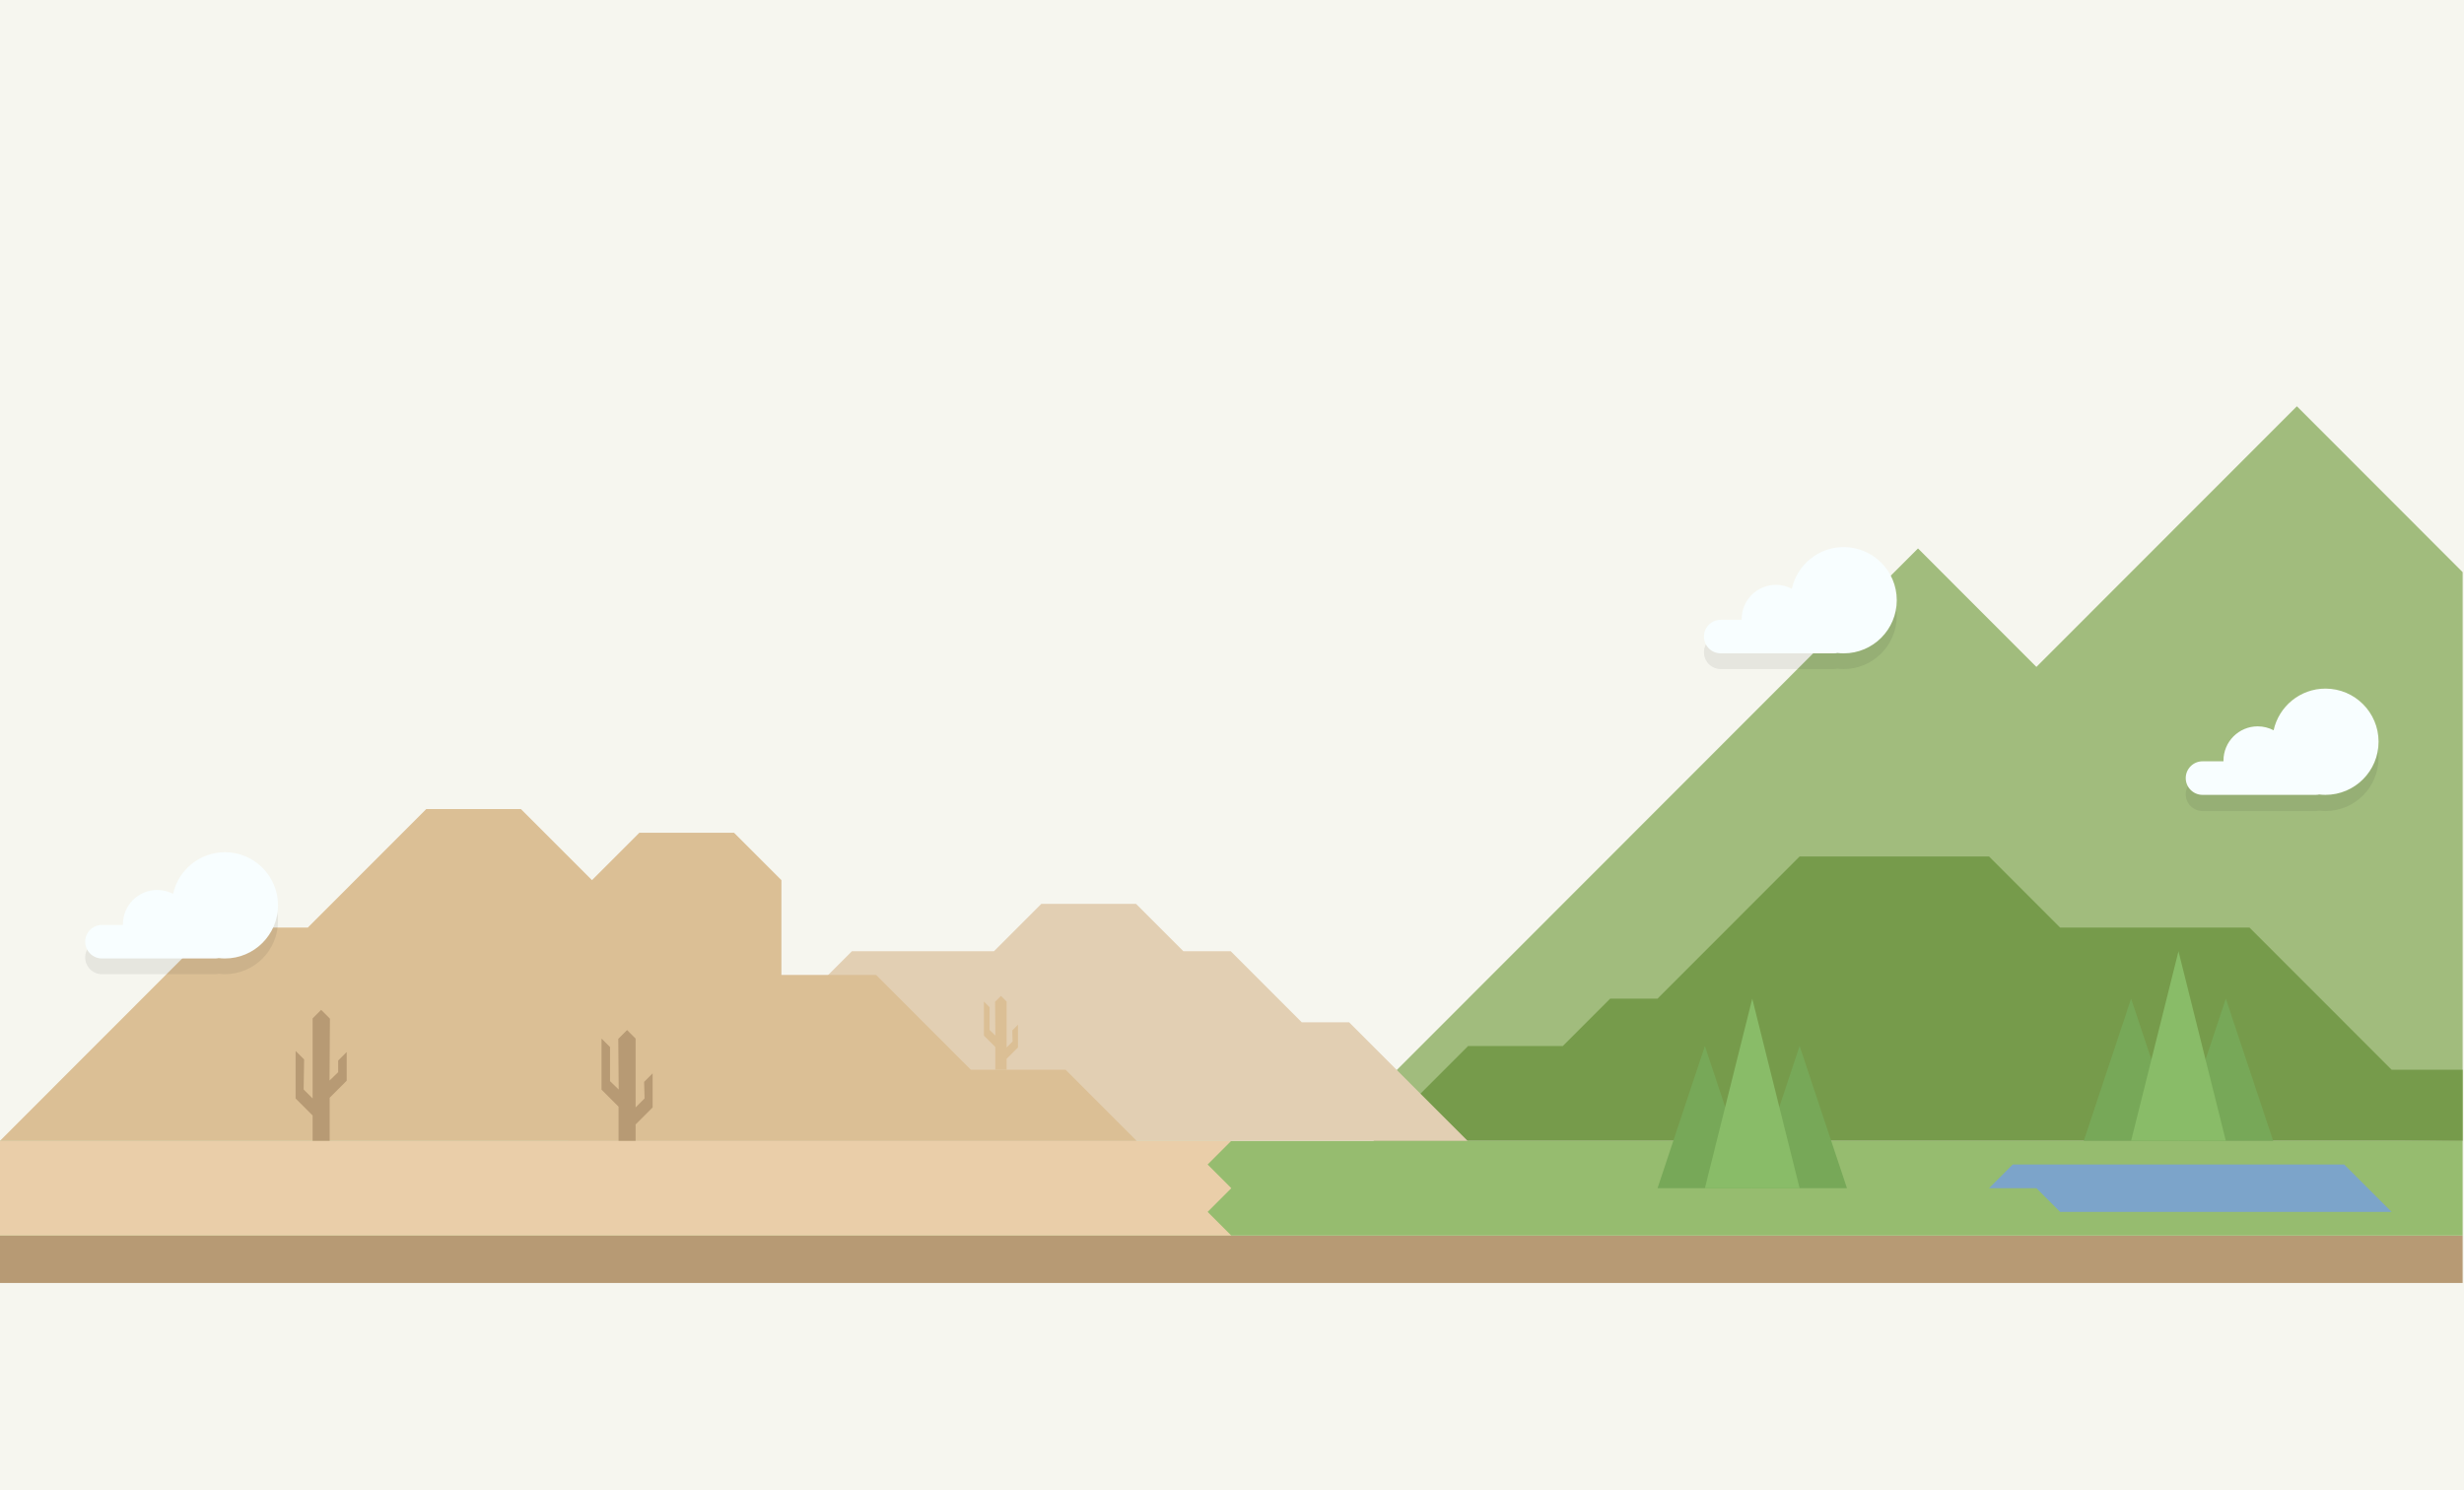 <?xml version="1.0" encoding="UTF-8" standalone="no"?>
<!-- Created with Keyshape -->
<svg xmlns="http://www.w3.org/2000/svg" xmlns:xlink="http://www.w3.org/1999/xlink" width="1200px" height="726px" viewBox="0 0 1200 726">
    <title>desert flooding</title>
    <desc>Created with Sketch.</desc>
    <g id="Page-1" stroke="none" stroke-width="1" fill="none" fill-rule="evenodd">
        <g id="crt-frontier-desert-flooding-v1.0">
            <rect fill="#F6F6EF" width="1200" height="726"/>
            <g id="desert-flooding" transform="translate(0,95)">
                <g id="Group-43" transform="translate(0,102.722)">
                    <path id="Fill-1" fill="#A1BC7D" d="M991.754,127.121L934.094,69.415L773.053,230.586L651.56,352.178L1199.33,357.949L1199.33,80.957L1118.61,0.166Z"/>
                    <path id="Fill-2" fill="#B79A74" d="M0,427.196L1199.33,427.196L1199.33,404.114L0,404.114Z"/>
                    <path id="Fill-3" fill="#96BC6F" d="M0,404.114L1199.33,404.114L1199.33,357.949L0,357.949Z"/>
                    <path id="Fill-4" fill="#EACEA9" d="M0,357.949L0,404.113L599.666,404.113L588.133,392.574L599.666,381.032L588.133,369.491L599.666,357.949Z"/>
                    <path id="Fill-5" fill="#769B4B" d="M876.435,219.452L807.243,288.7L784.178,288.7L761.115,311.783L714.987,311.783L668.858,357.949L1199.33,357.949L1199.33,323.324L1164.74,323.324L1095.54,254.076L1049.42,254.076L1003.29,254.076L968.691,219.452Z"/>
                    <g id="Group-42" transform="translate(0,68.763)">
                        <g id="Group" transform="translate(829.845,0)">
                            <path id="Fill-6" d="M68.046,7.649C55.679,7.649,45.347,16.34,42.797,27.951C40.481,26.731,37.844,26.037,35.044,26.037C25.837,26.037,18.372,33.507,18.372,42.721C18.372,42.836,18.379,42.949,18.381,43.062L8.165,43.062C3.674,43.062,0,46.739,0,51.234C0,55.729,3.674,59.406,8.165,59.406L63.283,59.406C63.871,59.406,64.442,59.34,64.996,59.22C65.997,59.338,67.013,59.406,68.046,59.406C82.327,59.406,93.903,47.82,93.903,33.528C93.903,19.235,82.327,7.649,68.046,7.649" fill="#000000" opacity="0.07"/>
                            <path id="Fill-8" d="M68.046,0C55.679,0,45.347,8.691,42.797,20.302C40.481,19.081,37.844,18.387,35.044,18.387C25.837,18.387,18.372,25.857,18.372,35.072C18.372,35.187,18.379,35.299,18.381,35.413L8.165,35.413C3.674,35.413,0,39.09,0,43.585C0,48.079,3.674,51.756,8.165,51.756L63.283,51.756C63.871,51.756,64.442,51.691,64.996,51.571C65.997,51.689,67.013,51.756,68.046,51.756C82.327,51.756,93.903,40.171,93.903,25.878C93.903,11.587,82.327,0,68.046,0" fill="#F8FEFF"/>
                        </g>
                        <path id="Fill-14" d="M1132.53,76.823C1120.16,76.823,1109.83,85.515,1107.28,97.126C1104.96,95.904,1102.33,95.21,1099.53,95.21C1090.32,95.21,1082.86,102.68,1082.86,111.894C1082.86,112.009,1082.86,112.122,1082.87,112.235L1072.65,112.235C1068.16,112.235,1064.48,115.913,1064.48,120.407C1064.48,124.903,1068.16,128.58,1072.65,128.58L1127.77,128.58C1128.35,128.58,1128.93,128.514,1129.48,128.394C1130.48,128.512,1131.5,128.58,1132.53,128.58C1146.81,128.58,1158.39,116.993,1158.39,102.701C1158.39,88.409,1146.81,76.823,1132.53,76.823" fill="#000000" opacity="0.07"/>
                        <path id="Fill-16" d="M1132.53,68.926C1120.16,68.926,1109.83,77.617,1107.28,89.227C1104.96,88.007,1102.33,87.313,1099.53,87.313C1090.32,87.313,1082.86,94.783,1082.86,103.997C1082.86,104.112,1082.86,104.225,1082.87,104.338L1072.65,104.338C1068.16,104.338,1064.48,108.016,1064.48,112.51C1064.48,117.005,1068.16,120.682,1072.65,120.682L1127.77,120.682C1128.35,120.682,1128.93,120.617,1129.48,120.496C1130.48,120.614,1131.5,120.682,1132.53,120.682C1146.81,120.682,1158.39,109.096,1158.39,94.804C1158.39,80.513,1146.81,68.926,1132.53,68.926" fill="#F8FEFF"/>
                        <path id="Fill-18" fill="#77A858" d="M1014.82,289.185L1037.88,219.936L1060.95,289.185L1037.88,289.185Z"/>
                        <path id="Fill-20" fill="#77A858" d="M1060.95,289.185L1084.01,219.936L1107.07,289.185L1084.01,289.185Z"/>
                        <path id="Fill-22" fill="#89BC68" d="M1060.95,196.854L1037.88,289.185L1084.01,289.185Z"/>
                        <path id="Fill-24" fill="#77A858" d="M807.242,312.268L830.307,243.019L853.371,312.268L830.307,312.268Z"/>
                        <path id="Fill-26" fill="#77A858" d="M853.371,312.268L876.435,243.019L899.498,312.268L876.435,312.268Z"/>
                        <path id="Fill-28" fill="#89BC68" d="M853.371,219.936L830.307,312.268L876.435,312.268Z"/>
                        <path id="Fill-30" fill="#E2CFB3" d="M276.501,289.185L322.629,243.019L368.757,243.019L414.885,196.855L484.077,196.855L507.141,173.772L553.269,173.772L576.334,196.855L599.398,196.855L633.994,231.477L657.058,231.477L714.717,289.185"/>
                        <path id="Fill-32" fill="#DBBF95" d="M553.538,289.185L518.941,254.56L472.814,254.56L426.685,208.396L380.558,208.396L380.558,162.23L357.493,139.147L311.365,139.147L288.301,162.23L253.705,127.606L207.576,127.606L149.916,185.313L103.788,185.313L0,289.185Z"/>
                        <path id="Fill-34" fill="#DBBF95" d="M484.709,254.561L484.709,243.494L479.181,237.96L479.181,221.359L481.944,224.126L481.944,235.193L484.755,237.915L484.618,221.45L487.474,218.593L490.238,221.359L490.238,243.724L493.151,240.809L493.003,235.423L495.768,232.656L495.768,238.191L495.768,243.724L490.238,249.256L490.238,254.561Z"/>
                        <path id="Fill-36" fill="#B79A74" d="M301.25,289.185L301.25,272.585L292.956,264.284L292.956,239.383L297.103,243.533L297.103,260.133L301.318,264.215L301.113,239.519L305.397,235.232L309.544,239.383L309.544,272.929L313.912,268.557L313.691,260.478L317.837,256.328L317.837,264.628L317.837,272.929L309.544,281.23L309.544,289.185Z"/>
                        <path id="Fill-38" fill="#B79A74" d="M160.547,289.185L160.547,268.213L168.841,259.913L168.841,245.939L164.694,250.09L164.694,255.762L160.479,259.844L160.683,229.684L156.4,225.397L152.253,229.547L152.253,268.558L147.885,264.185L148.106,249.55L143.96,245.4L143.96,260.257L143.96,268.558L152.253,276.858L152.253,289.185Z"/>
                        <path id="Fill-40" fill="#7CA4CA" d="M968.691,312.268L980.224,300.726L1141.67,300.726L1164.74,323.81L1003.29,323.81L991.754,312.268Z"/>
                        <path id="Fill-10" d="M109.538,156.268C97.172,156.268,86.838,164.96,84.289,176.571C81.972,175.349,79.337,174.655,76.536,174.655C67.329,174.655,59.865,182.125,59.865,191.34C59.865,191.455,59.871,191.567,59.873,191.681L49.657,191.681C45.166,191.681,41.492,195.358,41.492,199.853C41.492,204.347,45.166,208.024,49.657,208.024L104.776,208.024C105.362,208.024,105.934,207.959,106.488,207.84C107.489,207.958,108.506,208.024,109.538,208.024C123.819,208.024,135.396,196.439,135.396,182.146C135.396,167.855,123.819,156.268,109.538,156.268" fill="#000000" opacity="0.07"/>
                        <path id="Fill-12" d="M109.538,148.619C97.172,148.619,86.838,157.309,84.289,168.92C81.972,167.7,79.337,167.006,76.536,167.006C67.329,167.006,59.865,174.476,59.865,183.69C59.865,183.805,59.871,183.918,59.873,184.031L49.657,184.031C45.166,184.031,41.492,187.709,41.492,192.203C41.492,196.698,45.166,200.375,49.657,200.375L104.776,200.375C105.362,200.375,105.934,200.309,106.488,200.189C107.489,200.307,108.506,200.375,109.538,200.375C123.819,200.375,135.396,188.789,135.396,174.497C135.396,160.204,123.819,148.619,109.538,148.619" fill="#F8FEFF"/>
                    </g>
                </g>
            </g>
        </g>
    </g>
</svg>
